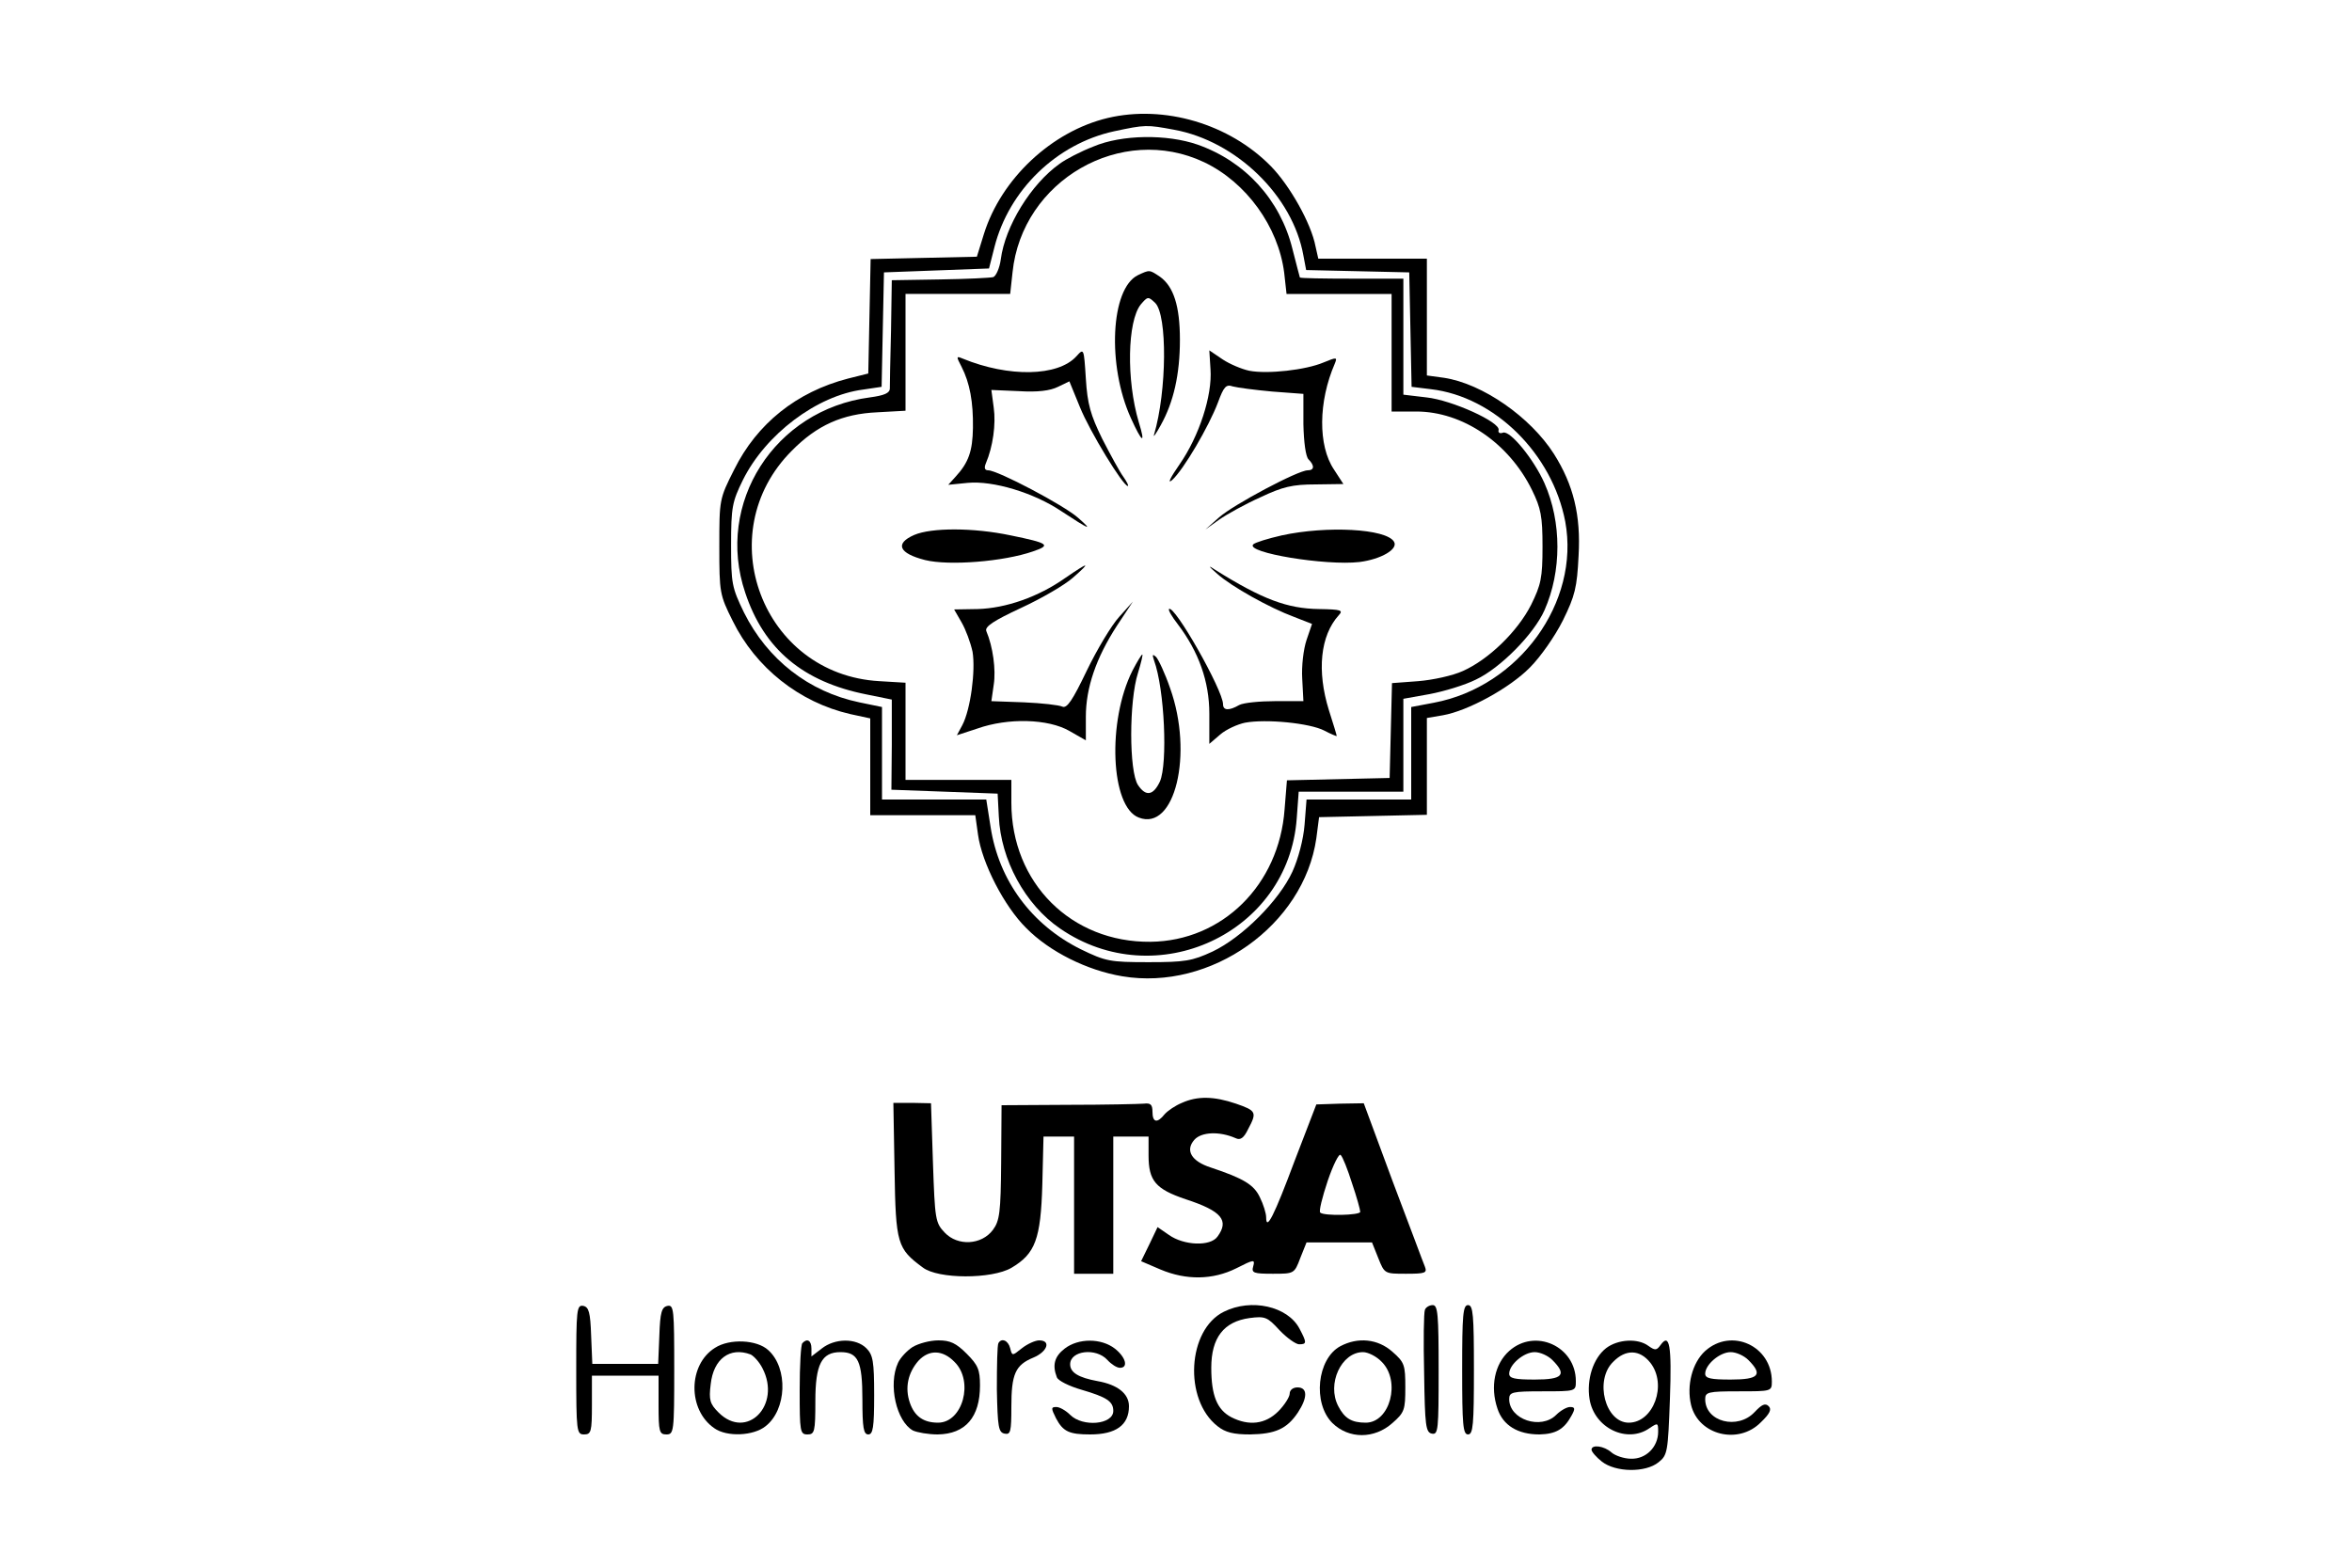 <?xml version="1.0" standalone="no"?>
<!DOCTYPE svg PUBLIC "-//W3C//DTD SVG 20010904//EN"
 "http://www.w3.org/TR/2001/REC-SVG-20010904/DTD/svg10.dtd">
<svg version="1.0" xmlns="http://www.w3.org/2000/svg"
 width="600pt" height="400pt" viewBox="0 0 600 400"
 preserveAspectRatio="xMidYMid meet">

<g transform="translate(0,400) scale(0.1,-0.1)"
fill="#000000" stroke="none">
<path d="M2826 3699 c-143 -34 -272 -155 -316 -296 l-18 -58 -136 -3 -135 -3
-3 -146 -3 -146 -52 -13 c-131 -34 -232 -115 -290 -232 -38 -75 -38 -77 -38
-197 0 -117 1 -123 34 -189 59 -120 170 -208 300 -238 l51 -11 0 -124 0 -123
134 0 134 0 7 -50 c10 -72 67 -183 123 -238 59 -60 155 -108 245 -123 226 -38
463 130 495 352 l7 54 138 3 137 3 0 123 0 124 41 7 c63 11 170 69 222 122 27
27 64 80 84 120 31 63 36 84 40 165 6 103 -13 181 -63 260 -60 94 -182 179
-280 194 l-44 6 0 149 0 149 -139 0 -138 0 -7 31 c-11 59 -66 156 -114 205
-106 108 -272 157 -416 123z m169 -30 c159 -29 303 -169 330 -321 l7 -37 132
-3 131 -3 3 -146 3 -146 49 -6 c163 -19 310 -165 343 -338 38 -206 -118 -421
-335 -462 l-58 -11 0 -118 0 -118 -134 0 -133 0 -5 -64 c-3 -38 -16 -87 -31
-120 -34 -74 -128 -168 -204 -204 -52 -24 -70 -27 -163 -27 -99 0 -109 2 -173
33 -125 62 -209 175 -230 312 l-11 70 -133 0 -133 0 0 118 0 118 -58 12 c-129
27 -234 109 -294 229 -31 64 -33 74 -33 173 0 96 3 110 30 165 58 117 189 216
307 231 l47 7 3 146 3 146 134 5 134 5 14 55 c37 145 158 263 305 295 80 17
83 17 153 4z"/>
<path d="M2789 3626 c-31 -12 -70 -32 -86 -44 -73 -52 -139 -159 -150 -244 -3
-22 -12 -42 -19 -45 -7 -2 -68 -5 -136 -6 l-123 -2 -2 -130 c-2 -71 -3 -137
-3 -146 0 -12 -14 -18 -51 -23 -243 -32 -395 -270 -318 -498 48 -145 148 -228
310 -260 l64 -13 0 -115 -1 -115 136 -5 135 -5 3 -58 c5 -111 67 -225 156
-286 245 -169 583 -12 604 281 l5 68 133 0 134 0 0 118 0 119 67 12 c37 7 90
23 118 37 62 29 148 116 175 177 44 99 44 225 0 324 -27 61 -88 136 -106 129
-8 -3 -13 0 -11 7 4 20 -119 76 -184 83 l-59 7 0 148 0 148 -131 0 c-72 0
-132 1 -133 3 -1 2 -9 35 -19 73 -31 125 -120 223 -242 266 -78 27 -193 26
-266 -5z m283 -40 c107 -51 189 -164 204 -282 l6 -54 134 0 134 0 0 -150 0
-150 63 0 c118 0 236 -80 295 -200 23 -47 27 -67 27 -145 0 -80 -4 -97 -29
-148 -35 -69 -109 -140 -174 -169 -26 -12 -77 -23 -114 -26 l-67 -5 -3 -121
-3 -121 -131 -3 -131 -3 -6 -74 c-14 -193 -159 -336 -342 -338 -202 -2 -355
150 -355 355 l0 58 -135 0 -135 0 0 124 0 124 -67 4 c-298 17 -434 377 -223
588 64 65 129 94 218 98 l72 4 0 149 0 149 134 0 133 0 6 55 c24 235 278 381
489 281z"/>
<path d="M2903 3298 c-70 -34 -79 -231 -18 -365 29 -64 38 -68 20 -10 -32 108
-29 257 5 300 18 21 19 21 37 4 31 -31 30 -224 -3 -336 -3 -9 5 2 17 24 33 59
49 130 49 218 0 86 -16 136 -51 161 -27 18 -26 18 -56 4z"/>
<path d="M2746 3091 c-47 -52 -173 -54 -290 -6 -17 7 -17 6 -3 -21 21 -41 30
-90 29 -156 -1 -59 -11 -88 -44 -124 l-19 -21 50 5 c64 6 168 -25 238 -72 73
-48 83 -52 43 -17 -36 32 -205 121 -229 121 -9 0 -11 6 -6 18 18 42 26 100 20
142 l-6 45 70 -3 c48 -3 80 1 100 11 l29 14 27 -66 c25 -62 110 -201 122 -201
3 0 -2 10 -11 23 -9 12 -33 56 -54 97 -30 61 -38 89 -42 154 -5 78 -5 78 -24
57z"/>
<path d="M3088 3058 c5 -67 -29 -171 -79 -243 -23 -33 -32 -51 -19 -40 29 26
94 137 117 198 15 41 21 47 38 41 11 -3 56 -9 100 -13 l80 -6 0 -77 c1 -47 6
-83 13 -90 16 -16 15 -28 -2 -28 -25 0 -190 -88 -226 -120 l-35 -31 35 25 c20
14 67 40 105 57 57 27 82 33 141 33 l71 1 -24 37 c-41 61 -40 173 2 270 7 17
5 17 -29 3 -45 -19 -142 -30 -189 -21 -19 4 -50 17 -68 29 l-34 23 3 -48z"/>
<path d="M2332 2635 c-50 -22 -39 -47 28 -64 61 -15 200 -4 275 22 47 16 41
21 -57 41 -95 20 -202 20 -246 1z"/>
<path d="M3270 2634 c-35 -8 -68 -18 -73 -23 -21 -21 185 -55 271 -45 55 7
100 33 88 52 -20 33 -171 41 -286 16z"/>
<path d="M2717 2525 c-68 -48 -151 -77 -223 -79 l-60 -1 19 -33 c11 -19 23
-52 28 -75 8 -48 -5 -147 -26 -187 l-14 -26 52 17 c79 28 181 25 235 -6 l42
-24 0 60 c0 74 26 150 79 232 l41 62 -35 -39 c-20 -22 -57 -84 -83 -138 -36
-75 -50 -96 -62 -91 -8 4 -52 9 -98 11 l-83 3 6 42 c6 38 -2 97 -19 137 -4 11
18 26 89 59 52 24 112 59 132 77 48 42 41 41 -20 -1z"/>
<path d="M3105 2536 c37 -33 134 -87 196 -110 l46 -18 -14 -41 c-8 -24 -13
-67 -11 -99 l3 -57 -72 0 c-39 0 -81 -4 -92 -10 -26 -15 -41 -14 -41 2 0 36
-125 256 -138 243 -2 -3 8 -20 22 -38 54 -71 81 -147 81 -229 l0 -77 28 24
c15 13 44 26 63 30 54 10 165 -1 202 -20 17 -9 32 -15 32 -14 0 2 -9 32 -20
66 -31 100 -22 190 25 242 12 13 7 15 -50 16 -81 1 -145 25 -265 100 -19 13
-18 10 5 -10z"/>
<path d="M2889 2289 c-65 -129 -56 -348 16 -375 92 -36 140 162 80 330 -13 38
-30 74 -36 80 -9 8 -10 6 -5 -9 27 -74 35 -263 15 -309 -17 -36 -36 -39 -56
-9 -23 35 -23 214 0 286 8 26 13 47 11 47 -2 0 -13 -18 -25 -41z"/>
<path d="M3015 1186 c-17 -7 -36 -20 -44 -29 -19 -24 -31 -21 -31 6 0 19 -5
23 -22 21 -13 -1 -99 -3 -193 -3 l-170 -1 -1 -146 c-1 -128 -4 -149 -21 -172
-29 -39 -90 -42 -123 -7 -24 25 -25 34 -30 178 l-5 152 -48 1 -48 0 3 -172 c3
-188 7 -200 72 -248 39 -30 176 -30 226 -1 61 36 75 73 79 213 l3 122 39 0 39
0 0 -175 0 -175 50 0 50 0 0 175 0 175 45 0 45 0 0 -48 c0 -65 18 -86 95 -112
92 -30 111 -54 81 -95 -18 -26 -86 -23 -124 4 l-29 20 -21 -44 -21 -43 49 -21
c66 -28 134 -27 194 3 45 23 48 23 43 5 -5 -17 1 -19 50 -19 54 0 55 0 70 40
l16 40 84 0 83 0 16 -40 c16 -40 16 -40 71 -40 49 0 54 2 48 18 -4 9 -40 107
-82 217 l-74 200 -61 -1 -60 -2 -55 -143 c-53 -142 -73 -181 -73 -145 0 10 -7
33 -16 51 -15 32 -41 48 -125 76 -50 16 -66 44 -42 71 18 20 64 22 105 4 12
-6 21 0 32 23 23 43 21 47 -31 65 -56 19 -98 20 -138 2z m434 -205 c12 -35 21
-68 21 -73 0 -9 -93 -11 -102 -2 -4 3 5 39 19 81 14 41 29 71 33 66 5 -4 18
-37 29 -72z"/>
<path d="M1470 506 c0 -159 1 -166 20 -166 18 0 20 7 20 75 l0 75 85 0 85 0 0
-75 c0 -68 2 -75 20 -75 19 0 20 7 20 166 0 152 -1 165 -17 162 -15 -3 -19
-16 -21 -76 l-3 -72 -84 0 -84 0 -3 72 c-2 60 -6 73 -20 76 -17 3 -18 -10 -18
-162z"/>
<path d="M3122 653 c-93 -46 -103 -224 -16 -292 20 -16 41 -21 83 -21 64 1 94
14 122 56 25 38 25 64 -1 64 -12 0 -20 -7 -20 -16 0 -8 -13 -29 -29 -45 -33
-33 -75 -38 -120 -15 -36 19 -51 55 -51 126 0 77 32 118 98 127 39 5 45 3 76
-31 19 -20 42 -36 50 -36 20 0 20 4 1 40 -30 57 -123 78 -193 43z"/>
<path d="M3635 658 c-3 -7 -4 -80 -2 -163 2 -133 4 -150 20 -153 16 -3 17 10
17 162 0 142 -2 166 -15 166 -9 0 -18 -6 -20 -12z"/>
<path d="M3730 505 c0 -140 2 -165 15 -165 13 0 15 25 15 165 0 140 -2 165
-15 165 -13 0 -15 -25 -15 -165z"/>
<path d="M1824 561 c-69 -43 -70 -158 -2 -205 32 -23 100 -20 131 5 54 42 58
148 7 194 -29 27 -99 30 -136 6z m91 -17 c8 -4 22 -19 30 -35 49 -94 -40 -185
-112 -113 -22 22 -25 32 -20 72 7 65 49 96 102 76z"/>
<path d="M2047 573 c-4 -3 -7 -57 -7 -120 0 -106 1 -113 20 -113 18 0 20 7 20
85 0 94 16 125 64 125 45 0 56 -23 56 -121 0 -72 3 -89 15 -89 12 0 15 18 15
100 0 87 -3 103 -20 120 -26 26 -80 26 -114 -1 l-26 -20 0 20 c0 21 -11 27
-23 14z"/>
<path d="M2328 563 c-14 -9 -31 -27 -37 -40 -26 -56 -4 -150 38 -173 11 -5 39
-10 63 -10 71 1 108 44 108 125 0 40 -5 52 -34 81 -27 27 -42 34 -72 34 -22 0
-51 -8 -66 -17z m107 -38 c50 -49 21 -155 -42 -155 -37 0 -60 16 -72 51 -13
38 -5 76 22 107 27 29 62 28 92 -3z"/>
<path d="M2547 573 c-3 -5 -4 -57 -4 -118 2 -96 4 -110 20 -113 15 -3 17 5 17
68 0 84 10 107 56 126 36 15 46 44 15 44 -10 0 -30 -9 -44 -20 -25 -20 -25
-20 -30 0 -5 20 -22 27 -30 13z"/>
<path d="M2716 559 c-26 -20 -32 -42 -20 -73 3 -9 32 -23 63 -32 65 -19 81
-30 81 -54 0 -35 -78 -42 -110 -10 -11 11 -27 20 -35 20 -14 0 -14 -3 -1 -29
18 -34 34 -41 87 -41 66 0 99 24 99 72 0 32 -29 55 -80 64 -49 9 -70 22 -70
43 0 35 66 43 95 11 10 -11 24 -20 32 -20 22 0 15 27 -13 49 -35 27 -93 27
-128 0z"/>
<path d="M3419 565 c-59 -32 -71 -145 -20 -196 42 -41 107 -41 153 0 31 27 33
34 33 91 0 57 -2 64 -33 91 -37 33 -88 38 -133 14z m106 -40 c49 -49 21 -155
-41 -155 -36 0 -54 11 -70 42 -30 57 8 138 63 138 13 0 35 -11 48 -25z"/>
<path d="M3850 553 c-37 -33 -49 -91 -30 -147 14 -43 52 -66 107 -66 42 1 63
13 82 48 10 18 9 22 -4 22 -8 0 -24 -9 -35 -20 -39 -39 -120 -12 -120 40 0 18
7 20 85 20 85 0 85 0 85 26 0 89 -104 136 -170 77z m110 -23 c38 -38 27 -50
-45 -50 -51 0 -65 3 -65 15 0 23 37 55 65 55 14 0 34 -9 45 -20z"/>
<path d="M4097 560 c-33 -26 -50 -80 -42 -130 12 -74 96 -114 153 -74 21 14
22 14 22 -9 0 -39 -31 -70 -69 -69 -18 0 -41 8 -50 16 -19 17 -51 21 -51 7 0
-5 12 -19 26 -30 35 -28 112 -29 145 -2 23 18 24 27 29 161 5 138 -1 170 -24
138 -10 -14 -14 -14 -31 -2 -27 20 -78 17 -108 -6z m113 -37 c44 -56 8 -153
-55 -153 -60 0 -88 108 -40 155 32 33 68 32 95 -2z"/>
<path d="M4350 553 c-33 -30 -48 -88 -36 -138 19 -77 121 -102 178 -44 23 22
28 33 20 41 -9 9 -18 4 -36 -15 -43 -46 -126 -25 -126 33 0 18 7 20 85 20 84
0 85 0 85 25 0 91 -103 138 -170 78z m110 -23 c38 -38 27 -50 -45 -50 -51 0
-65 3 -65 15 0 23 37 55 65 55 14 0 34 -9 45 -20z"/>
</g>
</svg>
